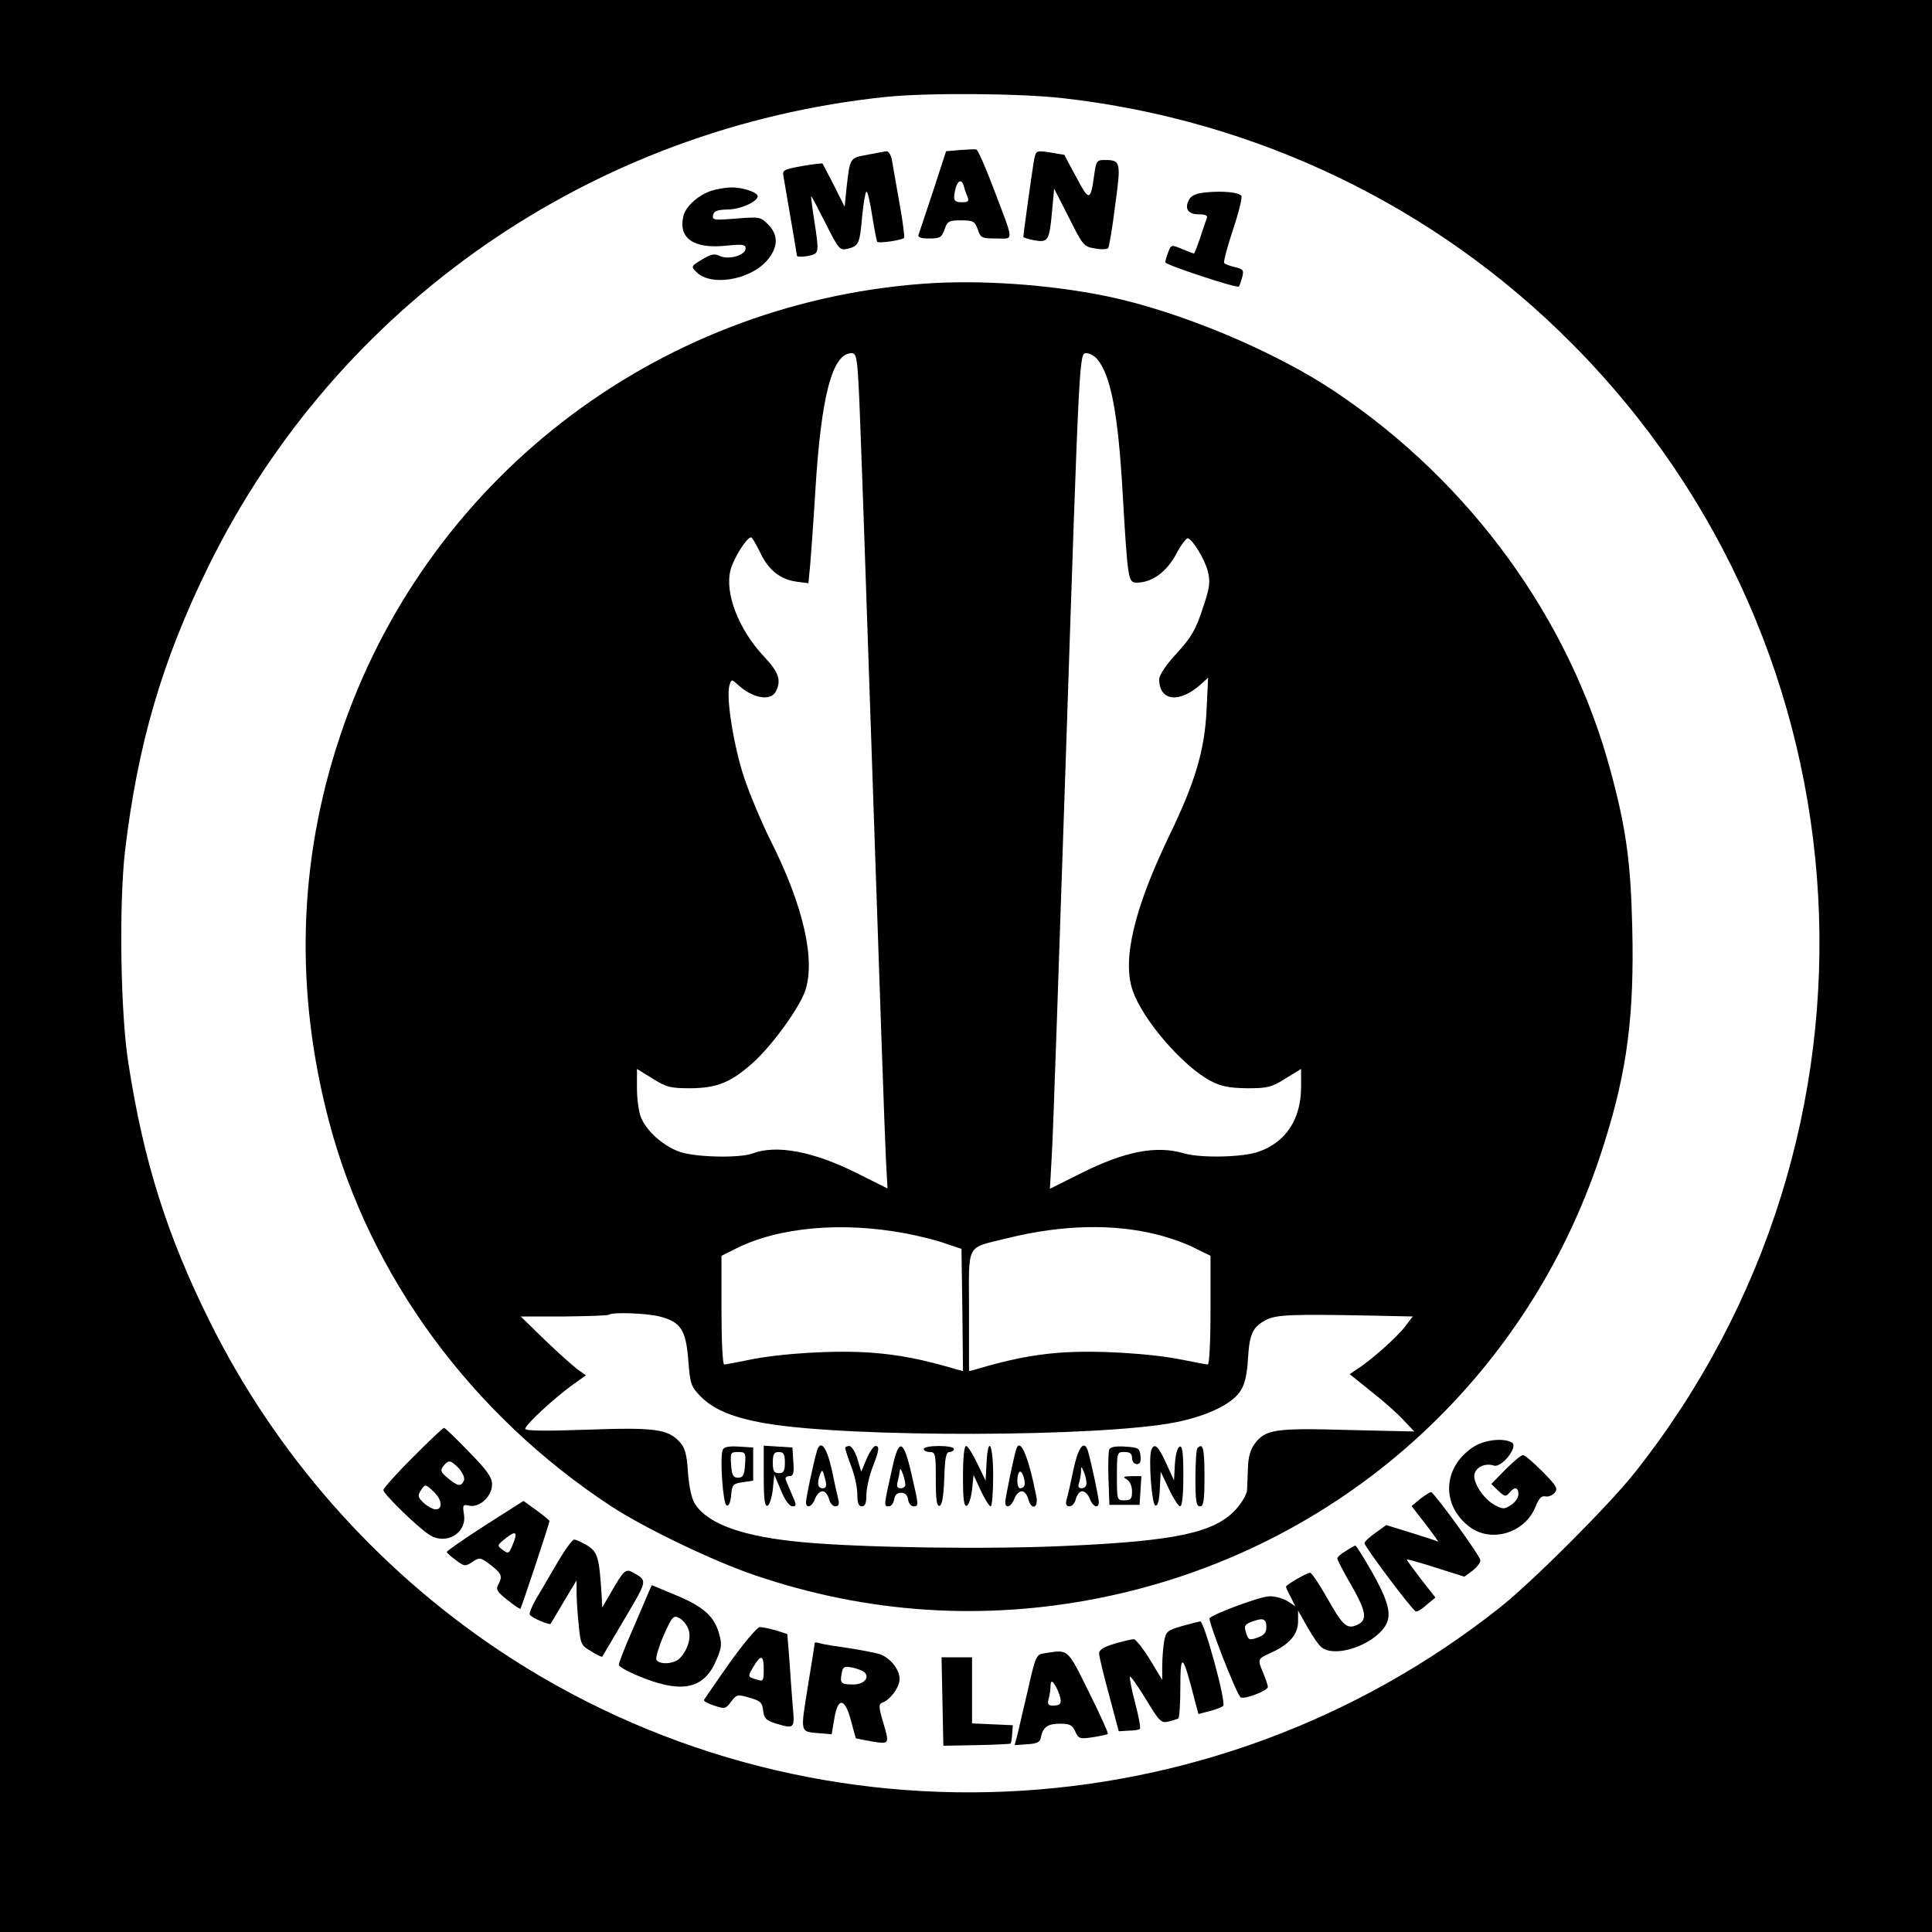 <?xml version="1.0" standalone="no"?>
<!DOCTYPE svg PUBLIC "-//W3C//DTD SVG 20010904//EN"
 "http://www.w3.org/TR/2001/REC-SVG-20010904/DTD/svg10.dtd">
<svg version="1.0" xmlns="http://www.w3.org/2000/svg"
 width="640pt" height="640pt" viewBox="0 0 640 640"
 preserveAspectRatio="xMidYMid meet">

<g transform="translate(0,640) scale(0.1,-0.1)"
fill="#000000" stroke="none">
<path d="M0 3200 l0 -3200 3200 0 3200 0 0 3200 0 3200 -3200 0 -3200 0 0
-3200z m3519 2875 c641 -72 1235 -357 1687 -812 1010 -1014 1099 -2620 208
-3743 -87 -109 -335 -357 -444 -444 -961 -762 -2306 -820 -3320 -141 -407 273
-737 649 -954 1085 -143 287 -221 535 -271 860 -26 165 -31 523 -11 700 42
354 123 632 277 945 427 868 1272 1453 2244 1554 135 14 441 12 584 -4z"/>
<path d="M3180 5903 l-46 -4 -43 -132 c-24 -73 -46 -138 -48 -144 -4 -9 7 -13
35 -13 36 0 41 3 51 30 9 27 14 30 55 30 40 0 45 -3 55 -30 9 -28 13 -30 61
-30 60 0 61 -18 -10 169 -26 69 -51 125 -56 126 -5 1 -29 0 -54 -2z m13 -120
c2 -10 8 -26 12 -35 6 -15 2 -18 -19 -18 -27 0 -30 8 -20 48 8 26 20 29 27 5z"/>
<path d="M2872 5887 c-58 -11 -56 -8 -68 -112 l-6 -60 -35 70 c-20 39 -37 71
-38 73 -1 2 -32 -2 -68 -8 -64 -12 -66 -13 -61 -38 28 -164 44 -256 44 -259 0
-7 46 -2 59 6 12 8 12 22 0 100 -8 50 -13 91 -12 91 2 0 23 -41 48 -90 43 -86
47 -90 73 -84 37 9 40 17 48 107 4 42 10 79 14 82 4 2 12 -33 19 -78 7 -45 15
-85 17 -88 4 -6 81 5 89 13 2 2 -4 53 -15 113 -11 61 -22 125 -25 143 -3 17
-11 31 -18 31 -7 -1 -36 -6 -65 -12z"/>
<path d="M3426 5873 c-5 -25 -36 -247 -36 -258 0 -2 16 -7 36 -11 46 -8 50 -2
59 95 l7 76 49 -96 c46 -92 49 -96 86 -102 20 -4 40 -3 44 1 3 4 14 67 23 141
20 146 19 151 -36 151 -24 0 -27 -4 -33 -47 -12 -90 -17 -91 -59 -11 -22 40
-40 74 -40 75 -1 0 -22 4 -47 8 -46 7 -47 6 -53 -22z"/>
<path d="M2353 5767 c-43 -16 -81 -51 -89 -82 -18 -74 33 -110 141 -99 55 6
65 4 65 -9 0 -22 -55 -39 -85 -25 -19 9 -30 6 -60 -12 -36 -22 -37 -23 -17
-42 47 -47 175 -26 232 38 38 44 40 85 4 121 -25 25 -29 25 -106 19 -73 -6
-79 -5 -76 11 3 14 13 18 48 19 42 0 100 26 100 44 0 13 -51 30 -88 29 -20 0
-51 -6 -69 -12z"/>
<path d="M3998 5763 c-35 -3 -51 -10 -59 -24 -16 -30 -4 -49 32 -49 21 0 30
-4 27 -12 -3 -7 -13 -37 -22 -65 -10 -29 -19 -53 -21 -53 -1 0 -19 7 -39 15
-36 15 -36 15 -46 -10 -6 -15 -10 -30 -10 -34 0 -8 237 -87 244 -80 2 2 7 16
11 31 6 23 3 27 -24 33 -17 4 -33 10 -36 14 -2 5 11 55 30 112 19 56 31 107
27 111 -11 11 -59 16 -114 11z"/>
<path d="M3057 5460 c-892 -67 -1651 -656 -1931 -1500 -139 -416 -150 -846
-35 -1279 135 -510 472 -968 934 -1271 112 -73 339 -182 475 -228 372 -127
758 -152 1140 -76 795 158 1432 730 1674 1506 77 243 100 427 93 717 -5 217
-21 330 -72 518 -135 502 -463 954 -910 1254 -202 136 -518 268 -760 318 -191
39 -423 55 -608 41z m-213 -332 c4 -57 24 -638 46 -1293 22 -655 42 -1231 45
-1281 l5 -91 -102 51 c-143 72 -267 95 -345 65 -43 -16 -191 -13 -243 6 -53
19 -107 67 -126 112 -8 18 -14 62 -14 97 l0 65 52 -32 c46 -29 59 -32 127 -32
88 1 134 20 209 88 63 58 150 179 169 234 35 102 -5 280 -112 494 -31 61 -71
157 -90 213 -34 103 -60 262 -49 304 7 23 7 23 28 4 49 -45 108 -56 126 -23
19 37 10 64 -39 116 -84 89 -131 210 -111 287 11 41 54 108 68 108 4 -1 17
-23 30 -50 27 -58 67 -90 122 -97 l38 -5 6 63 c3 35 11 145 17 244 19 313 56
455 120 455 15 0 18 -14 23 -102z m789 84 c46 -51 71 -180 86 -447 17 -289 18
-295 47 -295 50 0 99 36 130 94 16 31 34 54 39 53 17 -6 55 -68 66 -109 8 -33
7 -51 -11 -106 -29 -90 -41 -111 -100 -175 -28 -31 -50 -64 -50 -77 0 -73 67
-81 139 -16 l23 21 -5 -105 c-6 -135 -38 -241 -123 -417 -117 -243 -157 -411
-122 -514 33 -97 167 -252 259 -300 35 -18 60 -23 120 -24 68 0 81 3 127 32
l52 32 0 -62 c-1 -105 -50 -180 -140 -212 -52 -19 -196 -22 -250 -5 -90 26
-194 6 -338 -66 l-104 -52 6 107 c4 58 24 644 46 1301 46 1381 45 1360 69
1360 10 0 25 -8 34 -18z m-632 -2898 c42 -8 100 -22 130 -33 l54 -18 3 -203 2
-202 -22 6 c-116 34 -189 48 -281 55 -122 9 -301 -2 -407 -24 -39 -8 -76 -15
-81 -15 -5 0 -9 75 -9 180 l0 180 48 24 c141 71 352 90 563 50z m833 -4 c41
-10 97 -30 125 -45 l51 -25 0 -180 c0 -105 -4 -180 -9 -180 -5 0 -42 7 -81 15
-107 22 -292 33 -410 24 -89 -7 -165 -22 -277 -55 l-23 -6 0 199 c0 231 -14
206 130 242 179 44 349 48 494 11z m-1649 -271 c70 -18 87 -44 95 -144 6 -79
9 -88 40 -120 43 -44 107 -71 216 -90 278 -48 1115 -46 1361 4 108 22 190 63
215 108 12 19 20 57 22 101 5 82 15 106 59 129 34 18 82 20 345 15 l142 -3
-26 -34 c-27 -35 -110 -109 -156 -139 l-27 -18 72 -58 c40 -31 88 -74 107 -95
l35 -37 -220 5 c-242 7 -273 2 -309 -46 -14 -19 -21 -45 -22 -78 -1 -27 -2
-60 -3 -74 0 -14 -17 -43 -37 -65 -70 -77 -199 -105 -563 -121 -257 -12 -672
-6 -869 12 -198 18 -315 59 -359 126 -12 17 -20 56 -24 105 -4 63 -10 83 -29
103 -39 41 -82 47 -305 39 -141 -5 -205 -4 -205 3 0 13 94 100 156 145 l45 32
-28 20 c-15 11 -64 55 -108 97 l-80 78 144 0 c79 1 147 3 149 6 10 9 123 5
167 -6z"/>
<path d="M2394 1597 c-10 -26 1 -180 13 -184 7 -3 13 10 15 34 3 35 6 38 38
43 l35 5 0 55 0 55 -48 3 c-33 2 -49 -1 -53 -11z m74 -49 c-2 -35 -7 -43 -23
-43 -16 0 -21 8 -23 43 -3 39 -2 42 23 42 25 0 26 -3 23 -42z"/>
<path d="M2530 1510 c0 -77 3 -101 13 -98 6 3 14 27 17 54 l5 49 22 -52 c13
-32 28 -53 38 -53 14 0 14 4 -1 38 -9 20 -18 43 -21 50 -3 7 2 12 11 12 14 0
17 9 14 48 l-3 47 -47 3 -48 3 0 -101z m70 45 c0 -28 -4 -35 -20 -35 -16 0
-20 7 -20 35 0 28 4 35 20 35 16 0 20 -7 20 -35z"/>
<path d="M2706 1593 c-11 -37 -36 -155 -36 -169 0 -23 20 -16 30 11 5 14 16
25 25 25 8 0 17 -11 21 -25 3 -14 13 -25 21 -25 11 0 14 7 10 23 -3 12 -13 57
-22 100 -17 75 -37 100 -49 60z m28 -95 c5 -21 3 -28 -9 -28 -16 0 -19 17 -9
45 8 19 9 18 18 -17z"/>
<path d="M2800 1603 c0 -5 9 -32 20 -61 11 -29 20 -70 20 -92 0 -29 4 -40 15
-40 11 0 15 11 15 38 0 20 9 61 20 90 23 59 24 72 10 72 -6 0 -19 -19 -29 -42
l-18 -43 -13 43 c-7 23 -19 42 -27 42 -7 0 -13 -3 -13 -7z"/>
<path d="M2957 1543 c-30 -134 -30 -133 -13 -133 8 0 16 10 18 23 2 14 10 22
23 22 13 0 21 -8 23 -22 2 -13 10 -23 18 -23 18 0 18 1 -7 109 -26 112 -41
118 -62 24z m42 -60 c1 -7 -6 -13 -15 -13 -12 0 -15 6 -10 23 3 12 6 29 7 37
1 15 16 -24 18 -47z"/>
<path d="M3060 1600 c0 -5 9 -10 20 -10 19 0 20 -7 20 -91 0 -68 3 -90 13 -87
8 3 13 33 15 91 2 68 6 87 17 87 8 0 15 5 15 10 0 6 -22 10 -50 10 -27 0 -50
-4 -50 -10z"/>
<path d="M3190 1509 c0 -76 3 -100 13 -97 6 3 14 26 17 53 l5 49 24 -52 c14
-29 28 -52 33 -52 4 0 8 45 8 100 0 107 -17 139 -22 43 l-3 -58 -28 58 c-15
31 -31 57 -37 57 -6 0 -10 -39 -10 -101z"/>
<path d="M3366 1598 c-8 -25 -36 -161 -36 -174 0 -23 20 -16 30 11 5 14 16 25
25 25 8 0 17 -11 21 -25 10 -39 35 -32 27 8 -27 136 -54 198 -67 155z m27
-120 c-2 -5 -8 -8 -14 -8 -11 0 -12 43 -2 54 9 8 22 -34 16 -46z"/>
<path d="M3556 1532 c-9 -43 -19 -88 -23 -100 -4 -15 -1 -22 10 -22 8 0 18 11
21 25 4 14 13 25 21 25 9 0 20 -11 25 -25 10 -27 30 -34 30 -11 0 14 -25 132
-36 169 -12 39 -32 15 -48 -61z m43 -44 c1 -10 -6 -18 -15 -18 -11 0 -14 5
-10 16 3 9 6 25 7 37 0 21 1 21 9 2 5 -11 9 -28 9 -37z"/>
<path d="M3674 1597 c-2 -7 -4 -52 -2 -98 l3 -84 50 0 50 0 3 48 3 47 -33 0
c-27 -1 -30 -2 -15 -11 10 -6 17 -22 17 -39 0 -25 -4 -30 -25 -30 -25 0 -25 1
-25 80 0 79 0 80 25 80 18 0 25 -5 25 -20 0 -11 7 -20 16 -20 11 0 14 8 12 28
-3 25 -7 27 -51 30 -33 2 -49 -1 -53 -11z"/>
<path d="M3814 1597 c-10 -27 1 -180 13 -184 8 -3 13 14 15 54 l3 58 27 -57
c15 -32 32 -58 37 -58 7 0 11 37 11 101 0 76 -3 100 -12 97 -8 -3 -14 -27 -16
-58 l-3 -54 -26 57 c-26 57 -39 69 -49 44z"/>
<path d="M3967 1603 c-4 -3 -7 -48 -7 -100 0 -76 3 -93 15 -93 12 0 15 18 15
100 0 92 -5 112 -23 93z"/>
<path d="M1367 1572 c-53 -53 -97 -102 -97 -108 0 -13 113 -123 152 -148 55
-36 125 5 115 67 -5 32 -4 34 19 29 34 -6 74 32 74 71 0 23 -16 46 -77 108
-42 44 -79 79 -82 79 -4 0 -50 -44 -104 -98z m153 -36 c13 -15 20 -32 17 -40
-9 -22 -21 -20 -54 8 -24 20 -25 26 -14 40 18 21 23 20 51 -8z m-83 -78 c27
-25 31 -58 6 -58 -9 0 -27 10 -39 21 -19 18 -21 24 -11 40 15 24 16 24 44 -3z"/>
<path d="M4878 1605 c-99 -67 -104 -191 -11 -262 73 -56 186 -21 220 67 11 27
20 36 32 33 10 -2 23 3 31 12 12 14 6 23 -41 71 -29 29 -58 54 -64 54 -6 0
-32 -22 -58 -48 l-47 -48 23 -22 c21 -20 25 -21 37 -7 17 21 30 19 30 -5 0
-11 -11 -27 -24 -35 -22 -15 -27 -15 -54 -1 -38 20 -76 79 -67 105 7 23 37 35
64 26 25 -8 81 62 60 76 -28 17 -93 10 -131 -16z"/>
<path d="M4705 1435 l-29 -24 48 -62 c26 -34 44 -59 39 -56 -4 3 -45 16 -90
30 l-81 25 -36 -26 c-20 -14 -36 -29 -36 -34 0 -11 158 -222 170 -226 4 -2 21
8 36 22 l29 24 -48 61 c-26 34 -47 63 -47 65 0 2 43 -10 96 -27 l95 -30 27 20
c15 12 27 27 26 35 -1 14 -151 221 -163 225 -3 1 -19 -9 -36 -22z"/>
<path d="M1607 1347 c-70 -45 -127 -85 -127 -88 0 -3 13 -15 30 -27 28 -21 31
-22 55 -6 24 16 27 15 60 -10 37 -29 41 -37 25 -66 -8 -15 -3 -24 31 -50 22
-18 41 -31 43 -29 4 5 96 282 96 290 0 3 -19 19 -43 36 l-43 31 -127 -81z m91
-65 c-12 -29 -14 -30 -33 -16 -19 14 -19 15 10 38 35 28 41 21 23 -22z"/>
<path d="M1849 1228 c-24 -40 -55 -95 -71 -121 -16 -27 -26 -52 -23 -56 6 -10
64 -35 69 -30 1 2 22 36 44 74 l42 70 0 -40 c0 -22 3 -70 7 -107 6 -64 8 -69
41 -88 19 -12 36 -20 37 -18 1 2 35 59 75 127 76 129 75 124 27 152 -24 13
-30 8 -69 -59 l-33 -57 -2 40 c-8 127 -13 143 -47 165 -19 11 -38 20 -44 20
-6 0 -30 -33 -53 -72z"/>
<path d="M4458 1262 c-16 -9 -28 -20 -28 -25 0 -4 20 -43 45 -86 49 -85 55
-115 26 -131 -37 -19 -50 -10 -101 80 -28 50 -55 90 -60 90 -11 0 -80 -40 -80
-46 0 -3 7 -19 16 -35 l15 -30 -26 17 c-15 9 -42 17 -61 16 -30 -1 -177 -55
-197 -72 -7 -6 86 -245 102 -262 9 -10 91 21 91 34 0 5 -7 25 -15 45 -20 48
-20 47 25 68 61 27 90 61 90 104 l0 36 31 -55 c17 -30 38 -61 47 -67 39 -32
146 -2 198 54 38 41 32 82 -28 190 -29 51 -55 93 -58 93 -3 0 -17 -8 -32 -18z
m-263 -253 c0 -17 -8 -26 -27 -33 -31 -11 -33 -10 -42 21 -5 17 -1 23 21 31
38 14 48 10 48 -19z"/>
<path d="M2145 1117 c-7 -18 -32 -74 -54 -126 -23 -52 -41 -100 -41 -106 0 -7
38 -27 85 -45 130 -50 200 -32 239 63 17 41 18 51 7 89 -17 56 -53 87 -145
125 l-77 32 -14 -32z m135 -113 c11 -27 -1 -68 -27 -96 -19 -21 -71 -24 -79
-5 -2 7 9 44 25 81 28 62 32 66 51 56 12 -6 25 -22 30 -36z"/>
<path d="M3914 1013 c-48 -14 -52 -18 -58 -52 -3 -20 -6 -56 -6 -81 l0 -45
-41 68 c-23 37 -47 67 -53 67 -7 0 -36 -7 -64 -15 -37 -11 -52 -21 -51 -33 0
-9 15 -71 33 -137 l32 -120 33 2 c18 0 35 3 37 6 3 3 -4 42 -16 87 -12 45 -19
84 -17 86 2 3 26 -31 53 -75 44 -73 51 -80 74 -74 14 3 28 8 33 10 4 2 7 48 7
101 0 123 8 116 49 -45 l11 -41 38 10 c20 5 40 13 44 17 11 10 -63 281 -76
280 -6 -1 -34 -8 -62 -16z"/>
<path d="M2418 893 c-46 -65 -84 -121 -86 -124 -2 -4 14 -13 34 -19 35 -12 38
-11 56 13 18 24 21 25 61 13 36 -10 42 -16 45 -42 3 -26 9 -33 41 -43 63 -19
64 -18 57 57 -3 37 -8 106 -11 153 l-7 86 -37 12 c-21 6 -45 11 -54 11 -9 0
-53 -53 -99 -117z m112 -24 c0 -37 -2 -40 -22 -33 -32 9 -32 9 -12 43 25 42
34 39 34 -10z"/>
<path d="M2699 958 c0 -2 -10 -67 -23 -145 -25 -158 -28 -149 44 -155 l35 -3
9 53 c12 71 35 68 55 -8 8 -30 15 -56 16 -58 2 -1 26 -6 54 -11 59 -9 58 -10
35 69 -13 44 -13 55 -3 59 27 9 59 51 59 79 0 31 -29 68 -64 82 -12 4 -58 13
-102 20 -43 6 -87 13 -96 16 -10 3 -18 4 -19 2z m165 -98 c18 -18 -3 -40 -37
-40 -41 0 -45 4 -39 36 4 23 8 25 36 20 16 -4 34 -10 40 -16z"/>
<path d="M3458 923 c-25 -4 -28 -10 -53 -121 -15 -64 -31 -132 -35 -150 l-9
-33 42 3 c33 2 43 7 45 23 7 34 23 45 63 45 33 0 41 -4 51 -26 11 -24 15 -25
57 -19 26 4 48 9 51 11 2 3 -26 65 -63 139 -73 147 -66 141 -149 128z m47
-125 c15 -38 12 -48 -17 -48 -16 0 -19 5 -14 23 3 12 6 30 6 40 0 26 9 20 25
-15z"/>
<path d="M3122 764 l3 -147 110 2 c60 1 111 4 113 5 1 2 4 16 5 32 l2 29 -67
3 -68 3 0 109 0 110 -50 0 -51 0 3 -146z"/>
</g>
</svg>

